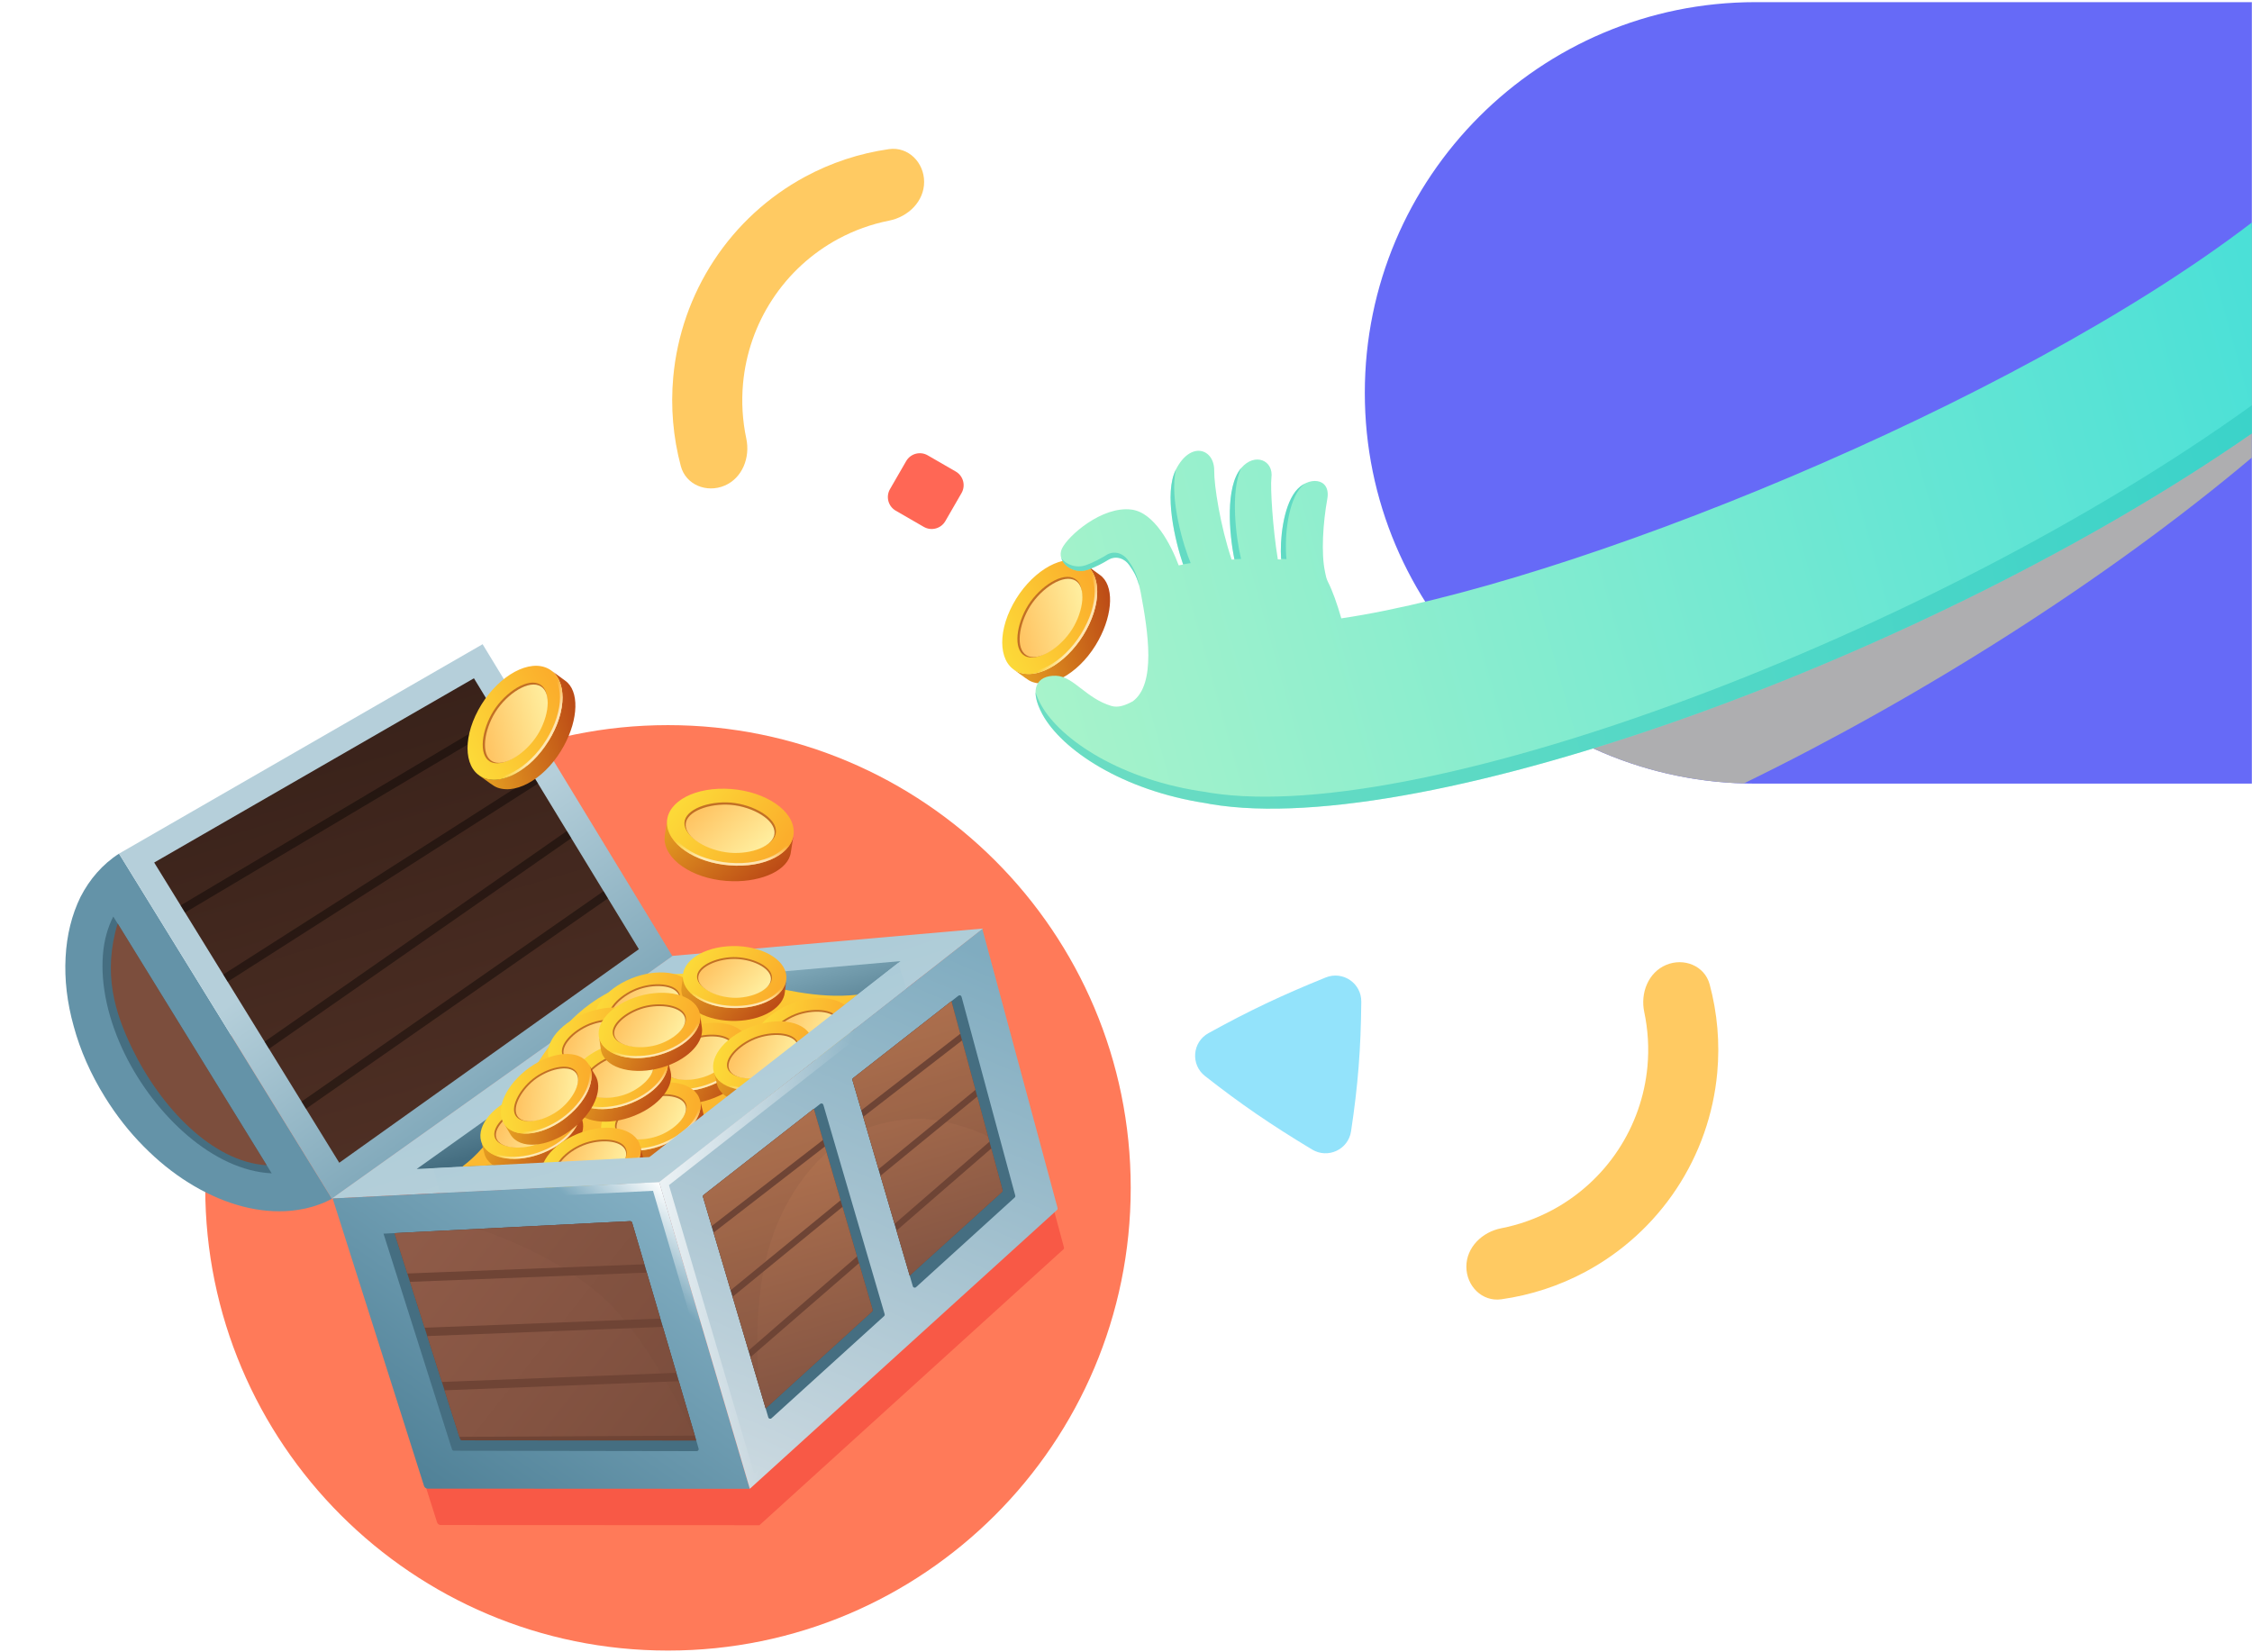<svg width="657" height="482" viewBox="0 0 657 482" fill="none" xmlns="http://www.w3.org/2000/svg">
<path d="M427.797 369.556C427.797 375.202 432.396 379.852 437.988 379.07C446.574 377.867 454.907 375.152 462.591 371.022C473.288 365.274 482.393 356.964 489.094 346.837C495.795 336.71 499.882 325.08 500.99 312.988C501.786 304.301 501.028 295.569 498.777 287.197C497.311 281.744 491.232 279.329 486.035 281.537C480.838 283.745 478.523 289.747 479.695 295.271C480.795 300.459 481.115 305.802 480.628 311.121C479.828 319.85 476.878 328.244 472.041 335.554C467.205 342.864 460.632 348.861 452.911 353.011C448.206 355.54 443.163 357.334 437.958 358.35C432.416 359.431 427.797 363.909 427.797 369.556Z" fill="#FFCA62"/>
<path d="M269.604 53.078C269.604 47.393 264.973 42.71 259.345 43.509C250.783 44.724 242.474 47.455 234.81 51.601C224.114 57.389 215.008 65.755 208.307 75.951C201.607 86.147 197.519 97.856 196.411 110.031C195.615 118.777 196.374 127.569 198.625 135.999C200.088 141.478 206.197 143.906 211.412 141.675C216.591 139.46 218.9 133.478 217.728 127.968C216.61 122.714 216.283 117.3 216.773 111.91C217.573 103.122 220.523 94.67 225.36 87.311C230.197 79.951 236.769 73.913 244.49 69.735C249.175 67.2 254.195 65.398 259.376 64.373C264.953 63.27 269.604 58.763 269.604 53.078Z" fill="#FFCA62"/>
<path d="M656.957 0.624L512.172 0.624C449.211 0.624 398.172 51.663 398.171 114.624C398.171 177.584 449.211 228.624 512.172 228.624L656.957 228.624L656.957 0.624Z" fill="#666AF7"/>
<path d="M194.878 481.557C269.436 481.557 329.877 421.115 329.877 346.557V346.557C329.877 271.998 269.436 211.557 194.877 211.557V211.557C120.319 211.557 59.877 271.998 59.877 346.557V346.557C59.877 421.115 120.319 481.557 194.878 481.557V481.557Z" fill="#FF7A59"/>
<path d="M382.795 335.376C387.409 338.156 393.351 335.386 394.156 330.061C396.181 316.671 397.015 306.062 397.143 292.246C397.193 286.848 391.751 283.16 386.747 285.187C373.964 290.364 364.355 294.905 352.56 301.424C347.83 304.038 347.298 310.599 351.549 313.935C361.941 322.088 370.719 328.1 382.795 335.376Z" fill="#93E3FB"/>
<path d="M280.516 143.856C281.787 141.654 281.032 138.839 278.831 137.568L270.652 132.846C268.451 131.575 265.636 132.33 264.365 134.531L259.643 142.71C258.372 144.911 259.126 147.726 261.327 148.997L269.506 153.719C271.708 154.99 274.523 154.236 275.794 152.035L280.516 143.856Z" fill="#FF6755"/>
<g filter="url(#filter0_f)">
<path d="M100.913 361.193L199.272 291.138L288.918 283.244L288.696 283.418L310.401 363.934C310.456 364.139 310.392 364.358 310.235 364.501L221.561 444.985L128.592 444.942C128.099 444.942 127.663 444.623 127.513 444.153L101.142 361.181L100.913 361.193Z" fill="#F85946"/>
</g>
<path d="M34.722 249.054L96.841 349.746C95.774 350.289 94.707 350.831 93.599 351.232C92.49 351.633 91.382 352.035 90.232 352.295C89.103 352.625 87.933 352.815 86.762 353.004C85.592 353.193 84.401 353.312 83.189 353.36C78.575 353.562 73.874 352.945 69.087 351.511C64.3 350.076 59.609 347.924 55.014 345.054C50.42 342.183 46.013 338.645 41.864 334.418C37.735 330.261 33.956 325.466 30.618 320.081C26.422 313.339 23.375 306.336 21.512 299.447C19.557 292.508 18.784 285.682 19.136 279.294C19.466 272.836 20.942 266.885 23.483 261.696C26.116 256.556 29.884 252.157 34.722 249.054Z" fill="#6493A8"/>
<path d="M34.722 249.054L140.796 187.952L196.174 278.967L96.841 349.746L34.722 249.054Z" fill="url(#paint0_linear)"/>
<path d="M44.981 251.646L138.266 197.89L186.383 276.929L98.973 339.235L44.981 251.646Z" fill="url(#paint1_linear)"/>
<path d="M53.983 266.251L52.69 264.153L145.128 209.163L146.409 211.267L53.983 266.251Z" fill="black" fill-opacity="0.39"/>
<path d="M66.418 286.422L65.125 284.324L155.679 226.495L156.961 228.6L66.418 286.422Z" fill="black" fill-opacity="0.39"/>
<path d="M78.486 306L77.191 303.9L165.384 242.436L166.668 244.545L78.486 306Z" fill="black" fill-opacity="0.39"/>
<path d="M89.269 323.492L87.974 321.392L176.073 259.994L177.357 262.102L89.269 323.492Z" fill="black" fill-opacity="0.39"/>
<path d="M96.82 349.676L196.224 278.876L286.823 270.899L192.329 344.86L96.82 349.676Z" fill="url(#paint2_linear)"/>
<path d="M121.57 341.05L198.847 286.003L262.716 280.41L189.594 337.613L121.57 341.05Z" fill="url(#paint3_linear)"/>
<path d="M189.604 337.688L250.246 290.194C225.992 292.926 206.706 277.035 180.871 287.971C155.509 298.693 152.436 327.186 134.848 340.383L189.604 337.688Z" fill="url(#paint4_linear)"/>
<path d="M202.369 288.96L203.292 292.667C204.329 296.678 200.706 301.837 194.229 304.923C186.772 308.501 178.352 308.034 175.426 303.82C175.05 303.281 174.77 302.654 174.616 302.014L173.693 298.307C173.848 298.947 174.15 299.519 174.503 300.113C177.43 304.327 185.85 304.793 193.306 301.215C199.783 298.129 203.384 293.025 202.369 288.96Z" fill="url(#paint5_linear)"/>
<path d="M182.733 286.106C190.189 282.528 198.609 282.994 201.536 287.209C204.463 291.423 200.791 297.714 193.284 301.27C185.827 304.848 177.407 304.381 174.48 300.167C171.553 295.953 175.276 289.683 182.733 286.106Z" fill="url(#paint6_linear)"/>
<path fill-rule="evenodd" clip-rule="evenodd" d="M193.017 300.715L193.02 300.713C196.691 298.974 199.378 296.587 200.791 294.175C202.202 291.767 202.316 289.411 201.03 287.56C199.72 285.673 197.107 284.541 193.798 284.35C190.508 284.161 186.642 284.913 182.999 286.661C179.352 288.411 176.664 290.799 175.243 293.21C173.826 295.617 173.702 297.967 174.986 299.816C176.297 301.703 178.909 302.835 182.219 303.026C185.508 303.215 189.374 302.463 193.017 300.715ZM201.536 287.209C198.609 282.994 190.189 282.528 182.733 286.106C175.276 289.683 171.553 295.953 174.48 300.167C177.407 304.381 185.827 304.848 193.284 301.27C200.791 297.714 204.463 291.423 201.536 287.209Z" fill="url(#paint7_linear)"/>
<path d="M184.612 288.8C189.445 286.507 196.055 286.579 197.911 289.328C199.79 292.022 196.289 296.304 191.456 298.596C186.623 300.889 179.948 300.824 178.069 298.13C176.139 295.414 179.779 291.092 184.612 288.8Z" fill="#C27025"/>
<path d="M184.858 289.273C189.549 287.048 195.965 287.117 197.767 289.785C199.591 292.401 196.193 296.557 191.501 298.782C186.81 301.008 180.331 300.944 178.507 298.329C176.634 295.693 180.166 291.498 184.858 289.273Z" fill="url(#paint8_linear)"/>
<path d="M218.105 303.649L219.027 307.356C220.064 311.367 216.441 316.526 209.965 319.612C202.508 323.19 194.088 322.723 191.161 318.509C190.785 317.97 190.506 317.343 190.351 316.703L189.428 312.996C189.583 313.636 189.885 314.208 190.238 314.802C193.165 319.016 201.585 319.482 209.042 315.904C215.518 312.818 219.119 307.714 218.105 303.649Z" fill="url(#paint9_linear)"/>
<path d="M198.468 300.795C205.925 297.217 214.345 297.683 217.272 301.898C220.198 306.112 216.527 312.402 209.019 315.959C201.562 319.537 193.142 319.07 190.216 314.856C187.289 310.642 191.011 304.372 198.468 300.795Z" fill="url(#paint10_linear)"/>
<path fill-rule="evenodd" clip-rule="evenodd" d="M208.753 315.404L208.755 315.402C212.426 313.663 215.113 311.276 216.527 308.863C217.937 306.456 218.051 304.1 216.766 302.249C215.455 300.362 212.843 299.23 209.533 299.039C206.243 298.849 202.378 299.602 198.735 301.35C195.088 303.1 192.399 305.488 190.979 307.899C189.561 310.306 189.437 312.656 190.722 314.505C192.032 316.392 194.644 317.524 197.954 317.715C201.244 317.904 205.11 317.152 208.753 315.404ZM217.272 301.898C214.345 297.683 205.925 297.217 198.468 300.795C191.011 304.372 187.289 310.642 190.216 314.856C193.142 319.07 201.562 319.537 209.019 315.959C216.527 312.402 220.198 306.112 217.272 301.898Z" fill="url(#paint11_linear)"/>
<path d="M200.347 303.489C205.181 301.196 211.79 301.268 213.646 304.017C215.525 306.711 212.025 310.993 207.191 313.285C202.358 315.578 195.684 315.513 193.805 312.818C191.875 310.103 195.514 305.781 200.347 303.489Z" fill="#C27025"/>
<path d="M200.593 303.961C205.285 301.736 211.7 301.805 213.502 304.474C215.326 307.089 211.928 311.245 207.236 313.471C202.545 315.696 196.066 315.633 194.242 313.017C192.369 310.382 195.902 306.187 200.593 303.961Z" fill="url(#paint12_linear)"/>
<path d="M248.728 296.441L249.651 300.148C250.688 304.159 247.065 309.318 240.588 312.404C233.132 315.982 224.712 315.516 221.785 311.301C221.409 310.762 221.13 310.135 220.975 309.496L220.052 305.788C220.207 306.428 220.509 307 220.862 307.594C223.789 311.808 232.209 312.274 239.666 308.697C246.142 305.61 249.743 300.506 248.728 296.441Z" fill="url(#paint13_linear)"/>
<path d="M229.092 293.588C236.549 290.01 244.969 290.476 247.895 294.69C250.822 298.905 247.151 305.195 239.643 308.752C232.186 312.33 223.766 311.863 220.839 307.649C217.913 303.435 221.635 297.165 229.092 293.588Z" fill="url(#paint14_linear)"/>
<path fill-rule="evenodd" clip-rule="evenodd" d="M239.376 308.197L239.379 308.195C243.05 306.456 245.737 304.069 247.151 301.656C248.561 299.249 248.675 296.893 247.389 295.042C246.079 293.155 243.467 292.023 240.157 291.832C236.867 291.642 233.001 292.395 229.358 294.143C225.711 295.893 223.023 298.281 221.603 300.692C220.185 303.099 220.061 305.449 221.345 307.298C222.656 309.185 225.268 310.317 228.578 310.508C231.868 310.697 235.733 309.944 239.376 308.197ZM247.895 294.69C244.969 290.476 236.549 290.01 229.092 293.588C221.635 297.165 217.913 303.435 220.839 307.649C223.766 311.863 232.186 312.33 239.643 308.752C247.151 305.195 250.822 298.905 247.895 294.69Z" fill="url(#paint15_linear)"/>
<path d="M230.971 296.281C235.804 293.989 242.414 294.06 244.27 296.809C246.149 299.504 242.648 303.785 237.815 306.078C232.982 308.371 226.308 308.305 224.429 305.611C222.498 302.896 226.138 298.574 230.971 296.281Z" fill="#C27025"/>
<path d="M231.217 296.755C235.908 294.529 242.324 294.599 244.126 297.267C245.95 299.882 242.552 304.038 237.86 306.264C233.169 308.489 226.69 308.426 224.866 305.811C222.993 303.175 226.525 298.98 231.217 296.755Z" fill="url(#paint16_linear)"/>
<path d="M204.25 321.016L205.173 324.724C206.21 328.734 202.587 333.893 196.11 336.98C188.653 340.557 180.233 340.091 177.307 335.877C176.931 335.338 176.651 334.711 176.497 334.071L175.574 330.364C175.729 331.003 176.031 331.576 176.384 332.169C179.311 336.383 187.731 336.85 195.187 333.272C201.664 330.186 205.265 325.081 204.25 321.016Z" fill="url(#paint17_linear)"/>
<path d="M184.614 318.163C192.07 314.585 200.491 315.052 203.417 319.266C206.344 323.48 202.672 329.771 195.165 333.327C187.708 336.905 179.288 336.439 176.361 332.224C173.435 328.01 177.157 321.741 184.614 318.163Z" fill="url(#paint18_linear)"/>
<path fill-rule="evenodd" clip-rule="evenodd" d="M194.898 332.772L194.901 332.771C198.572 331.032 201.259 328.644 202.672 326.232C204.083 323.824 204.197 321.468 202.911 319.617C201.601 317.73 198.988 316.598 195.679 316.407C192.389 316.218 188.523 316.97 184.88 318.718C181.233 320.468 178.545 322.856 177.124 325.268C175.707 327.674 175.583 330.024 176.867 331.873C178.178 333.76 180.79 334.892 184.1 335.083C187.389 335.272 191.255 334.52 194.898 332.772ZM203.417 319.266C200.491 315.052 192.07 314.585 184.614 318.163C177.157 321.741 173.435 328.01 176.361 332.224C179.288 336.439 187.708 336.905 195.165 333.327C202.672 329.771 206.344 323.48 203.417 319.266Z" fill="url(#paint19_linear)"/>
<path d="M186.493 320.857C191.326 318.564 197.936 318.636 199.792 321.385C201.671 324.079 198.17 328.361 193.337 330.653C188.504 332.946 181.829 332.881 179.95 330.186C178.02 327.471 181.66 323.149 186.493 320.857Z" fill="#C27025"/>
<path d="M186.739 321.33C191.43 319.104 197.846 319.174 199.648 321.842C201.472 324.457 198.074 328.613 193.382 330.839C188.69 333.064 182.212 333.001 180.388 330.386C178.515 327.75 182.047 323.555 186.739 321.33Z" fill="url(#paint20_linear)"/>
<path d="M188.751 299.201L189.674 302.908C190.711 306.919 187.088 312.077 180.611 315.164C173.155 318.742 164.735 318.275 161.808 314.061C161.432 313.522 161.153 312.895 160.998 312.255L160.075 308.548C160.23 309.187 160.532 309.76 160.885 310.353C163.812 314.568 172.232 315.034 179.689 311.456C186.165 308.37 189.766 303.266 188.751 299.201Z" fill="url(#paint21_linear)"/>
<path d="M169.115 296.347C176.572 292.769 184.992 293.236 187.918 297.45C190.845 301.664 187.174 307.955 179.666 311.512C172.209 315.089 163.789 314.623 160.862 310.409C157.936 306.194 161.658 299.925 169.115 296.347Z" fill="url(#paint22_linear)"/>
<path fill-rule="evenodd" clip-rule="evenodd" d="M179.399 310.956L179.402 310.955C183.073 309.216 185.76 306.829 187.174 304.416C188.584 302.009 188.698 299.652 187.412 297.801C186.102 295.914 183.49 294.782 180.18 294.592C176.89 294.402 173.024 295.155 169.381 296.903C165.735 298.652 163.046 301.04 161.626 303.452C160.208 305.858 160.084 308.208 161.368 310.057C162.679 311.944 165.291 313.076 168.601 313.267C171.891 313.457 175.756 312.704 179.399 310.956ZM187.918 297.45C184.992 293.236 176.572 292.769 169.115 296.347C161.658 299.925 157.936 306.194 160.862 310.409C163.789 314.623 172.209 315.089 179.666 311.512C187.174 307.955 190.845 301.664 187.918 297.45Z" fill="url(#paint23_linear)"/>
<path d="M170.994 299.041C175.827 296.748 182.437 296.82 184.293 299.569C186.172 302.264 182.672 306.545 177.838 308.838C173.005 311.131 166.331 311.065 164.452 308.371C162.522 305.655 166.161 301.334 170.994 299.041Z" fill="#C27025"/>
<path d="M171.24 299.514C175.932 297.289 182.347 297.358 184.149 300.027C185.973 302.642 182.575 306.798 177.883 309.023C173.192 311.249 166.713 311.186 164.889 308.57C163.016 305.934 166.548 301.74 171.24 299.514Z" fill="url(#paint24_linear)"/>
<path d="M194.714 308.889L195.636 312.596C196.674 316.606 193.05 321.765 186.574 324.852C179.117 328.429 170.697 327.963 167.77 323.749C167.394 323.21 167.115 322.583 166.96 321.943L166.037 318.236C166.192 318.875 166.494 319.448 166.847 320.041C169.774 324.256 178.194 324.722 185.651 321.144C192.127 318.058 195.728 312.954 194.714 308.889Z" fill="url(#paint25_linear)"/>
<path d="M175.077 306.035C182.534 302.457 190.954 302.924 193.881 307.138C196.807 311.352 193.136 317.643 185.628 321.199C178.172 324.777 169.751 324.311 166.825 320.096C163.898 315.882 167.621 309.613 175.077 306.035Z" fill="url(#paint26_linear)"/>
<path fill-rule="evenodd" clip-rule="evenodd" d="M185.362 320.644L185.364 320.643C189.035 318.904 191.722 316.516 193.136 314.104C194.546 311.696 194.66 309.34 193.375 307.489C192.064 305.602 189.452 304.47 186.142 304.279C182.853 304.09 178.987 304.842 175.344 306.59C171.697 308.34 169.008 310.728 167.588 313.14C166.171 315.546 166.047 317.896 167.331 319.745C168.641 321.632 171.254 322.764 174.563 322.955C177.853 323.144 181.719 322.392 185.362 320.644ZM193.881 307.138C190.954 302.924 182.534 302.457 175.077 306.035C167.621 309.613 163.898 315.882 166.825 320.096C169.751 324.311 178.172 324.777 185.628 321.199C193.136 317.643 196.807 311.352 193.881 307.138Z" fill="url(#paint27_linear)"/>
<path d="M176.956 308.729C181.79 306.436 188.399 306.508 190.256 309.257C192.135 311.951 188.634 316.233 183.801 318.526C178.967 320.818 172.293 320.753 170.414 318.059C168.484 315.343 172.123 311.022 176.956 308.729Z" fill="#C27025"/>
<path d="M177.202 309.202C181.894 306.976 188.309 307.046 190.111 309.714C191.935 312.33 188.537 316.486 183.846 318.711C179.154 320.937 172.675 320.873 170.852 318.258C168.978 315.622 172.511 311.427 177.202 309.202Z" fill="url(#paint28_linear)"/>
<path d="M236.921 303.232L237.844 306.939C238.881 310.95 235.258 316.109 228.781 319.195C221.324 322.773 212.904 322.307 209.978 318.092C209.602 317.553 209.322 316.926 209.167 316.287L208.245 312.579C208.399 313.219 208.702 313.791 209.055 314.385C211.982 318.599 220.402 319.065 227.858 315.488C234.335 312.401 237.936 307.297 236.921 303.232Z" fill="url(#paint29_linear)"/>
<path d="M217.285 300.378C224.741 296.8 233.161 297.267 236.088 301.481C239.015 305.695 235.343 311.986 227.835 315.542C220.379 319.12 211.959 318.654 209.032 314.44C206.105 310.225 209.828 303.956 217.285 300.378Z" fill="url(#paint30_linear)"/>
<path fill-rule="evenodd" clip-rule="evenodd" d="M227.569 314.987L227.572 314.986C231.243 313.247 233.93 310.86 235.343 308.447C236.754 306.04 236.868 303.683 235.582 301.832C234.272 299.945 231.659 298.813 228.35 298.622C225.06 298.433 221.194 299.186 217.551 300.933C213.904 302.683 211.216 305.071 209.795 307.483C208.378 309.889 208.254 312.239 209.538 314.088C210.848 315.975 213.461 317.107 216.77 317.298C220.06 317.488 223.926 316.735 227.569 314.987ZM236.088 301.481C233.161 297.267 224.741 296.8 217.285 300.378C209.828 303.956 206.105 310.225 209.032 314.44C211.959 318.654 220.379 319.12 227.835 315.542C235.343 311.986 239.015 305.695 236.088 301.481Z" fill="url(#paint31_linear)"/>
<path d="M219.164 303.072C223.997 300.779 230.606 300.851 232.463 303.6C234.342 306.294 230.841 310.576 226.008 312.869C221.175 315.161 214.5 315.096 212.621 312.402C210.691 309.686 214.33 305.365 219.164 303.072Z" fill="#C27025"/>
<path d="M219.41 303.545C224.101 301.32 230.517 301.389 232.319 304.057C234.143 306.673 230.744 310.829 226.053 313.054C221.361 315.28 214.883 315.216 213.059 312.601C211.185 309.965 214.718 305.77 219.41 303.545Z" fill="url(#paint32_linear)"/>
<path d="M169.034 323.395L169.957 327.102C170.994 331.113 167.371 336.272 160.894 339.358C153.438 342.936 145.017 342.469 142.091 338.255C141.715 337.716 141.435 337.089 141.281 336.45L140.358 332.742C140.513 333.382 140.815 333.954 141.168 334.548C144.095 338.762 152.515 339.228 159.971 335.651C166.448 332.564 170.049 327.46 169.034 323.395Z" fill="url(#paint33_linear)"/>
<path d="M149.398 320.541C156.854 316.963 165.274 317.43 168.201 321.644C171.128 325.858 167.456 332.149 159.949 335.705C152.492 339.283 144.072 338.817 141.145 334.602C138.218 330.388 141.941 324.119 149.398 320.541Z" fill="url(#paint34_linear)"/>
<path fill-rule="evenodd" clip-rule="evenodd" d="M159.682 335.15L159.685 335.149C163.356 333.41 166.043 331.022 167.456 328.61C168.867 326.202 168.981 323.846 167.695 321.995C166.385 320.108 163.772 318.976 160.463 318.785C157.173 318.596 153.307 319.348 149.664 321.096C146.017 322.846 143.329 325.234 141.908 327.646C140.491 330.052 140.367 332.402 141.651 334.251C142.962 336.138 145.574 337.27 148.884 337.461C152.173 337.65 156.039 336.898 159.682 335.15ZM168.201 321.644C165.274 317.43 156.854 316.963 149.398 320.541C141.941 324.119 138.218 330.388 141.145 334.602C144.072 338.817 152.492 339.283 159.949 335.705C167.456 332.149 171.128 325.858 168.201 321.644Z" fill="url(#paint35_linear)"/>
<path d="M151.277 323.235C156.11 320.942 162.72 321.014 164.576 323.763C166.455 326.457 162.954 330.739 158.121 333.032C153.288 335.324 146.613 335.259 144.734 332.565C142.804 329.849 146.444 325.528 151.277 323.235Z" fill="#C27025"/>
<path d="M151.523 323.708C156.214 321.483 162.63 321.552 164.432 324.221C166.256 326.836 162.858 330.992 158.166 333.217C153.475 335.443 146.996 335.38 145.172 332.764C143.299 330.128 146.831 325.934 151.523 323.708Z" fill="url(#paint36_linear)"/>
<path d="M186.777 334.261L187.7 337.968C188.737 341.979 185.113 347.138 178.637 350.224C171.18 353.802 162.76 353.336 159.834 349.121C159.458 348.582 159.178 347.955 159.023 347.316L158.101 343.608C158.255 344.248 158.557 344.82 158.911 345.414C161.837 349.628 170.257 350.094 177.714 346.517C184.191 343.43 187.791 338.326 186.777 334.261Z" fill="url(#paint37_linear)"/>
<path d="M167.141 331.408C174.597 327.83 183.017 328.296 185.944 332.51C188.871 336.725 185.199 343.015 177.691 346.572C170.235 350.15 161.815 349.683 158.888 345.469C155.961 341.255 159.684 334.985 167.141 331.408Z" fill="url(#paint38_linear)"/>
<path fill-rule="evenodd" clip-rule="evenodd" d="M177.425 346.017L177.428 346.015C181.099 344.276 183.786 341.889 185.199 339.476C186.61 337.069 186.724 334.713 185.438 332.862C184.128 330.975 181.515 329.843 178.206 329.652C174.916 329.462 171.05 330.215 167.407 331.963C163.76 333.713 161.072 336.101 159.651 338.512C158.234 340.919 158.11 343.269 159.394 345.118C160.704 347.005 163.317 348.137 166.626 348.327C169.916 348.517 173.782 347.764 177.425 346.017ZM185.944 332.51C183.017 328.296 174.597 327.83 167.141 331.408C159.684 334.985 155.961 341.255 158.888 345.469C161.815 349.683 170.235 350.15 177.691 346.572C185.199 343.015 188.871 336.725 185.944 332.51Z" fill="url(#paint39_linear)"/>
<path d="M169.02 334.102C173.853 331.809 180.463 331.88 182.319 334.629C184.198 337.324 180.697 341.605 175.864 343.898C171.031 346.191 164.356 346.126 162.477 343.431C160.547 340.716 164.187 336.394 169.02 334.102Z" fill="#C27025"/>
<path d="M169.266 334.575C173.957 332.349 180.373 332.419 182.175 335.087C183.999 337.703 180.601 341.859 175.909 344.084C171.217 346.31 164.739 346.246 162.915 343.631C161.042 340.995 164.574 336.8 169.266 334.575Z" fill="url(#paint40_linear)"/>
<path d="M229.422 285.787L228.958 289.579C228.491 293.695 223.262 297.217 216.11 297.782C207.867 298.456 200.171 295.008 198.946 290.026C198.788 289.388 198.751 288.702 198.835 288.05L199.3 284.257C199.215 284.91 199.293 285.553 199.41 286.233C200.636 291.216 208.332 294.663 216.575 293.99C223.727 293.425 228.915 289.946 229.422 285.787Z" fill="url(#paint41_linear)"/>
<path d="M212.106 276.098C220.349 275.425 228.045 278.872 229.271 283.854C230.496 288.837 224.817 293.398 216.534 294.033C208.291 294.707 200.595 291.259 199.37 286.277C198.144 281.294 203.863 276.771 212.106 276.098Z" fill="url(#paint42_linear)"/>
<path fill-rule="evenodd" clip-rule="evenodd" d="M216.484 293.419L216.487 293.419C220.537 293.108 223.9 291.84 226.083 290.093C228.262 288.35 229.211 286.19 228.673 284.002C228.124 281.771 226.089 279.779 223.067 278.417C220.063 277.063 216.184 276.383 212.156 276.712C208.125 277.041 204.76 278.309 202.571 280.053C200.387 281.793 199.43 283.944 199.968 286.13C200.517 288.36 202.551 290.352 205.573 291.714C208.578 293.068 212.457 293.748 216.484 293.419ZM229.271 283.854C228.045 278.872 220.349 275.425 212.106 276.098C203.863 276.771 198.144 281.294 199.37 286.277C200.595 291.259 208.291 294.707 216.534 294.033C224.817 293.398 230.496 288.837 229.271 283.854Z" fill="url(#paint43_linear)"/>
<path d="M212.898 279.286C218.231 278.874 224.378 281.305 225.128 284.536C225.919 287.725 221.118 290.471 215.784 290.882C210.451 291.294 204.241 288.846 203.45 285.658C202.619 282.431 207.564 279.698 212.898 279.286Z" fill="#C27025"/>
<path d="M212.958 279.815C218.135 279.416 224.101 281.775 224.829 284.912C225.597 288.007 220.937 290.672 215.76 291.072C210.583 291.472 204.556 289.095 203.788 286C202.981 282.869 207.781 280.215 212.958 279.815Z" fill="url(#paint44_linear)"/>
<path d="M204.243 295.987L204.77 299.771C205.379 303.869 201.232 308.617 194.466 311.004C186.674 313.776 178.35 312.425 175.884 307.925C175.567 307.35 175.355 306.697 175.268 306.044L174.741 302.26C174.828 302.913 175.068 303.514 175.357 304.141C177.823 308.641 186.147 309.992 193.939 307.22C200.705 304.833 204.823 300.137 204.243 295.987Z" fill="url(#paint45_linear)"/>
<path d="M185.017 291.08C192.809 288.308 201.133 289.659 203.599 294.158C206.065 298.657 201.751 304.526 193.911 307.272C186.118 310.044 177.794 308.692 175.328 304.193C172.862 299.694 177.224 293.852 185.017 291.08Z" fill="url(#paint46_linear)"/>
<path fill-rule="evenodd" clip-rule="evenodd" d="M193.704 306.691L193.707 306.69C197.541 305.348 200.464 303.257 202.124 301.007C203.78 298.762 204.142 296.43 203.059 294.454C201.955 292.44 199.476 291.039 196.205 290.5C192.954 289.965 189.03 290.306 185.223 291.66C181.412 293.016 178.487 295.107 176.82 297.356C175.157 299.599 174.786 301.923 175.868 303.897C176.972 305.912 179.451 307.313 182.722 307.851C185.974 308.387 189.897 308.045 193.704 306.691ZM203.599 294.158C201.133 289.659 192.809 288.308 185.017 291.08C177.224 293.852 172.862 299.694 175.328 304.193C177.794 308.692 186.118 310.044 193.911 307.272C201.751 304.526 206.065 298.657 203.599 294.158Z" fill="url(#paint47_linear)"/>
<path d="M186.602 293.957C191.65 292.187 198.215 292.954 199.771 295.884C201.356 298.761 197.423 302.65 192.375 304.421C187.327 306.191 180.697 305.423 179.112 302.545C177.479 299.642 181.554 295.728 186.602 293.957Z" fill="#C27025"/>
<path d="M186.796 294.453C191.696 292.735 198.069 293.48 199.579 296.324C201.117 299.117 197.3 302.891 192.4 304.61C187.5 306.329 181.065 305.583 179.527 302.79C177.941 299.971 181.896 296.172 186.796 294.453Z" fill="url(#paint48_linear)"/>
<path d="M171.721 310.457L173.673 313.742C175.821 317.284 173.837 323.268 168.524 328.089C162.414 333.663 154.217 335.641 150.2 332.449C149.685 332.041 149.237 331.521 148.904 330.953L146.952 327.669C147.285 328.236 147.739 328.698 148.248 329.164C152.265 332.357 160.462 330.378 166.573 324.804C171.886 319.983 173.863 314.058 171.721 310.457Z" fill="url(#paint49_linear)"/>
<path d="M152.095 313.381C158.205 307.807 166.403 305.828 170.419 309.021C174.436 312.213 172.732 319.295 166.567 324.863C160.457 330.437 152.259 332.416 148.242 329.223C144.226 326.031 145.985 318.955 152.095 313.381Z" fill="url(#paint50_linear)"/>
<path fill-rule="evenodd" clip-rule="evenodd" d="M166.152 324.408L166.154 324.406C169.168 321.684 171.054 318.624 171.712 315.906C172.37 313.195 171.8 310.905 170.036 309.503C168.237 308.074 165.41 307.742 162.185 308.513C158.98 309.278 155.495 311.113 152.51 313.836C149.522 316.562 147.635 319.623 146.97 322.342C146.305 325.054 146.864 327.341 148.626 328.741C150.424 330.171 153.252 330.502 156.476 329.732C159.681 328.966 163.166 327.132 166.152 324.408ZM170.419 309.021C166.403 305.828 158.205 307.807 152.095 313.381C145.985 318.955 144.226 326.031 148.242 329.223C152.259 332.416 160.457 330.437 166.567 324.863C172.732 319.295 174.436 312.213 170.419 309.021Z" fill="url(#paint51_linear)"/>
<path d="M154.671 315.419C158.639 311.831 164.989 309.996 167.559 312.094C170.134 314.133 168.015 319.242 164.047 322.829C160.079 326.417 153.669 328.277 151.093 326.238C148.463 324.194 150.703 319.007 154.671 315.419Z" fill="#C27025"/>
<path d="M155.042 315.801C158.894 312.319 165.057 310.537 167.552 312.574C170.052 314.553 167.995 319.512 164.143 322.994C160.291 326.477 154.069 328.282 151.569 326.303C149.016 324.318 151.19 319.284 155.042 315.801Z" fill="url(#paint52_linear)"/>
<path d="M126.41 340.854L189.465 337.571L262.113 280.883L264.36 288.471L192.378 344.957L128.361 348.103L126.41 340.854Z" fill="url(#paint53_linear)"/>
<path d="M192.323 344.859L218.75 434.359L124.793 434.315C124.295 434.315 123.854 433.992 123.703 433.518L97.046 349.646L192.323 344.859Z" fill="url(#paint54_linear)"/>
<path fill-rule="evenodd" clip-rule="evenodd" d="M190.509 347.418L100.362 351.946L125.759 431.852L215.453 431.893L190.509 347.418ZM192.323 344.859L97.046 349.646L123.703 433.518C123.854 433.992 124.295 434.315 124.793 434.315L218.75 434.359L192.323 344.859Z" fill="url(#paint55_linear)"/>
<path d="M132.411 423.254C132.163 423.254 131.942 423.093 131.867 422.856L111.889 359.925L183.823 356.282C184.087 356.268 184.326 356.438 184.401 356.691L203.818 422.638C203.926 423.005 203.651 423.372 203.269 423.371L132.411 423.254Z" fill="#456E81"/>
<path d="M134.761 420.222C134.512 420.222 134.292 420.061 134.217 419.824L115.082 359.771L183.823 356.282C184.087 356.268 184.326 356.438 184.401 356.691L203.132 420.288L134.761 420.222Z" fill="#6F4435"/>
<path fill-rule="evenodd" clip-rule="evenodd" d="M202.706 418.842L198.03 402.967L129.694 405.629L134.019 419.202L202.706 418.842ZM197.312 400.529L128.918 403.193L124.652 389.805L193.366 387.128L197.312 400.529ZM192.648 384.691L188.701 371.29L119.61 373.981L123.876 387.37L192.648 384.691ZM187.983 368.852L118.834 371.546L115.082 359.771L183.823 356.282C184.087 356.268 184.326 356.438 184.401 356.691L187.983 368.852Z" fill="url(#paint56_linear)"/>
<g style="mix-blend-mode:multiply" opacity="0.12">
<path d="M175.72 378.351C160.787 365.001 139.473 358.532 139.473 358.532L183.823 356.282C184.087 356.268 184.326 356.438 184.401 356.691L203.132 420.288C203.132 420.288 190.653 391.702 175.72 378.351Z" fill="#6C4334"/>
</g>
<path d="M79.267 342.322C62.101 341.522 45.156 325.252 36.474 307.636C31.56 297.655 29.31 287.353 30.029 278.558C30.345 274.403 31.391 270.648 33.046 267.404L79.267 342.322Z" fill="#456E81"/>
<path d="M77.818 339.968C61.863 338.995 46.793 322.935 38.522 305.826C33.522 295.473 29.91 284.004 34.33 269.416L77.818 339.968Z" fill="#7C4E3D"/>
<path d="M192.323 344.859L218.75 434.358L308.366 353.019C308.525 352.875 308.59 352.654 308.534 352.446L286.59 271.041L192.323 344.859Z" fill="url(#paint57_linear)"/>
<path fill-rule="evenodd" clip-rule="evenodd" d="M218.75 434.358L308.366 353.019C308.525 352.875 308.59 352.654 308.534 352.446L286.59 271.041L192.323 344.859L218.75 434.358ZM285.18 275.275L195.16 345.767L220.001 429.895L305.854 351.971L285.18 275.275Z" fill="url(#paint58_linear)"/>
<path d="M205.298 348.614C205.113 348.759 205.035 349.002 205.102 349.227L224.145 413.522C224.265 413.926 224.766 414.066 225.078 413.783L257.92 383.98C258.083 383.833 258.146 383.606 258.085 383.396L240.209 322.34C240.095 321.952 239.626 321.801 239.308 322.05L205.298 348.614Z" fill="#456E81"/>
<path d="M205.298 348.614C205.113 348.758 205.035 349.002 205.102 349.227L223.38 410.899L254.41 382.664C254.572 382.517 254.635 382.29 254.574 382.08L237.424 323.505L205.298 348.614Z" fill="#6E4435"/>
<path d="M266.312 375.272C266.43 375.677 266.933 375.819 267.245 375.535L296.024 349.376C296.183 349.232 296.248 349.011 296.192 348.804L280.522 290.798C280.415 290.402 279.94 290.244 279.617 290.496L248.902 314.525C248.717 314.669 248.639 314.911 248.705 315.136L266.312 375.272Z" fill="#456E81"/>
<path d="M265.395 372.14L292.319 347.782C292.478 347.638 292.543 347.416 292.487 347.208L277.574 292.102L248.902 314.525C248.717 314.669 248.639 314.912 248.705 315.136L265.395 372.14Z" fill="#6E4435"/>
<path fill-rule="evenodd" clip-rule="evenodd" d="M292.319 347.782L265.395 372.14L261.557 359.031L289.201 335.066L292.487 347.208C292.543 347.416 292.478 347.638 292.319 347.782ZM288.665 333.085L260.986 357.081L256.873 343.035L285.104 319.928L288.665 333.085ZM251.84 325.843L256.309 341.109L284.575 317.973L280.669 303.54L251.84 325.843ZM251.282 323.938L248.705 315.136C248.639 314.912 248.717 314.669 248.902 314.525L277.574 292.102L280.146 301.608L251.282 323.938Z" fill="url(#paint59_linear)"/>
<path fill-rule="evenodd" clip-rule="evenodd" d="M240.087 332.599L237.424 323.505L205.298 348.614C205.113 348.758 205.035 349.002 205.102 349.227L207.618 357.718L240.087 332.599ZM208.182 359.619L213.163 376.425L245.233 350.175L240.644 334.504L208.182 359.619ZM213.732 378.347L245.797 352.102L250.034 366.574L218.377 394.018L213.732 378.347ZM218.953 395.964L223.38 410.899L254.41 382.664C254.572 382.517 254.635 382.29 254.574 382.08L250.605 368.525L218.953 395.964Z" fill="url(#paint60_linear)"/>
<g style="mix-blend-mode:multiply" opacity="0.12">
<path d="M204.991 348.853L221.651 405.068C221.651 405.068 218.904 384.482 223.991 365.275C229.079 346.069 241.176 336.313 241.176 336.313L237.424 323.505L204.991 348.853Z" fill="#6C4334"/>
</g>
<g style="mix-blend-mode:multiply" opacity="0.12">
<path d="M252.818 329.195C252.818 329.195 262.378 325.374 272.023 326.682C281.668 327.989 288.254 331.592 288.254 331.592L277.574 292.102L248.902 314.525C248.717 314.669 248.64 314.912 248.705 315.136L252.818 329.195Z" fill="#6C4334"/>
</g>
<path d="M161.101 195.813L164.87 198.579C169.083 201.524 168.747 209.807 164.541 217.55C159.716 226.489 151.16 231.896 145.209 229.822C144.447 229.558 143.819 229.116 143.101 228.614L139.641 226.106C140.289 226.56 140.638 226.719 141.463 227.051C147.414 229.124 156.122 223.472 160.947 214.533C165.153 206.79 165.044 199.119 161.101 195.813Z" fill="url(#paint61_linear)"/>
<path d="M139.531 207.157C144.356 198.218 153.058 192.601 159.009 194.675C164.959 196.748 165.854 205.649 160.963 214.604C156.138 223.543 147.436 229.159 141.485 227.086C135.535 225.012 134.706 216.095 139.531 207.157Z" fill="url(#paint62_linear)"/>
<path fill-rule="evenodd" clip-rule="evenodd" d="M160.298 214.245L160.299 214.241C162.691 209.863 163.637 205.551 163.299 202.133C162.962 198.723 161.373 196.3 158.76 195.389C156.095 194.46 152.682 195.222 149.256 197.422C145.851 199.609 142.554 203.149 140.196 207.516C137.837 211.888 136.89 216.202 137.22 219.623C137.55 223.037 139.123 225.462 141.734 226.372C144.399 227.3 147.812 226.538 151.238 224.338C154.643 222.151 157.94 218.612 160.298 214.245ZM159.009 194.675C153.058 192.601 144.356 198.218 139.531 207.157C134.706 216.095 135.535 225.012 141.485 227.086C147.436 229.159 156.138 223.543 160.963 214.604C165.854 205.649 164.959 196.748 159.009 194.675Z" fill="url(#paint63_linear)"/>
<path d="M143.343 208.476C146.49 202.708 153.108 198.007 156.937 199.397C160.75 200.718 160.363 207.499 157.217 213.267C154.071 219.035 147.392 223.79 143.58 222.47C139.702 221.165 140.197 214.244 143.343 208.476Z" fill="#C27025"/>
<path d="M143.929 208.769C146.983 203.17 153.407 198.607 157.124 199.957C160.825 201.238 160.45 207.821 157.396 213.419C154.341 219.018 147.859 223.633 144.159 222.352C140.394 221.086 140.875 214.368 143.929 208.769Z" fill="url(#paint64_linear)"/>
<path d="M231.441 244.048L230.717 248.667C230.039 253.762 222.528 257.271 213.718 257.096C203.561 256.92 194.826 251.808 193.932 245.57C193.816 244.772 193.921 244.011 194.036 243.142L194.672 238.916C194.568 239.701 194.587 240.083 194.671 240.969C195.566 247.207 204.588 252.342 214.745 252.517C223.555 252.692 230.317 249.07 231.441 244.048Z" fill="url(#paint65_linear)"/>
<path d="M211.45 230.107C221.607 230.282 230.595 235.428 231.49 241.666C232.384 247.904 224.891 252.791 214.69 252.564C204.533 252.389 195.545 247.243 194.65 241.005C193.756 234.767 201.294 229.932 211.45 230.107Z" fill="url(#paint66_linear)"/>
<path fill-rule="evenodd" clip-rule="evenodd" d="M214.703 251.808L214.706 251.808C219.694 251.919 223.958 250.776 226.838 248.905C229.712 247.038 231.133 244.513 230.741 241.774C230.34 238.981 228.095 236.3 224.566 234.269C221.058 232.25 216.399 230.949 211.437 230.864C206.47 230.778 202.204 231.92 199.317 233.786C196.436 235.649 195.007 238.161 195.399 240.898C195.8 243.691 198.045 246.371 201.574 248.402C205.082 250.421 209.741 251.722 214.703 251.808ZM231.49 241.666C230.595 235.428 221.607 230.282 211.45 230.107C201.294 229.932 193.756 234.767 194.65 241.005C195.545 247.243 204.533 252.389 214.69 252.564C224.891 252.791 232.384 247.904 231.49 241.666Z" fill="url(#paint67_linear)"/>
<path d="M212.031 234.099C218.6 234.242 225.818 237.958 226.343 241.998C226.923 245.991 220.723 248.765 214.154 248.623C207.586 248.48 200.293 244.736 199.713 240.743C199.088 236.699 205.462 233.957 212.031 234.099Z" fill="#C27025"/>
<path d="M212.04 234.754C218.416 234.892 225.422 238.499 225.932 242.421C226.496 246.296 220.477 248.99 214.101 248.851C207.725 248.713 200.647 245.078 200.083 241.203C199.477 237.277 205.664 234.616 212.04 234.754Z" fill="url(#paint68_linear)"/>
<g style="mix-blend-mode:multiply" filter="url(#filter1_f)">
<path d="M656.956 66.454C602.192 118.692 503.869 175.037 437.182 200.489C456.425 217.309 481.373 227.765 508.742 228.573C560.067 203.58 614.334 169.398 656.956 133.503L656.956 66.454Z" fill="#AEAEB0"/>
</g>
<path d="M317.091 164.958L320.86 167.724C325.073 170.668 324.736 178.952 320.53 186.695C315.705 195.634 307.15 201.041 301.199 198.967C300.437 198.703 299.809 198.261 299.09 197.758L295.63 195.251C296.279 195.704 296.627 195.864 297.452 196.195C303.403 198.269 312.111 192.617 316.936 183.678C321.142 175.935 321.034 168.264 317.091 164.958Z" fill="url(#paint69_linear)"/>
<path d="M295.52 176.301C300.345 167.363 309.048 161.746 314.998 163.819C320.949 165.893 321.844 174.794 316.953 183.749C312.128 192.688 303.426 198.304 297.475 196.231C291.524 194.157 290.695 185.24 295.52 176.301Z" fill="url(#paint70_linear)"/>
<path fill-rule="evenodd" clip-rule="evenodd" d="M316.287 183.389L316.289 183.386C318.68 179.008 319.626 174.696 319.288 171.278C318.951 167.868 317.363 165.444 314.749 164.534C312.085 163.605 308.672 164.367 305.246 166.567C301.841 168.754 298.543 172.294 296.186 176.661C293.826 181.033 292.88 185.346 293.21 188.768C293.539 192.182 295.113 194.607 297.724 195.516C300.388 196.445 303.801 195.683 307.227 193.483C310.633 191.296 313.93 187.757 316.287 183.389ZM314.998 163.819C309.048 161.746 300.345 167.363 295.52 176.301C290.695 185.24 291.524 194.157 297.475 196.231C303.426 198.304 312.128 192.688 316.953 183.749C321.844 174.794 320.949 165.893 314.998 163.819Z" fill="url(#paint71_linear)"/>
<path d="M299.333 177.621C302.479 171.853 309.098 167.152 312.927 168.542C316.74 169.862 316.353 176.644 313.207 182.412C310.06 188.18 303.382 192.935 299.57 191.614C295.691 190.31 296.187 183.389 299.333 177.621Z" fill="#C27025"/>
<path d="M299.918 177.914C302.973 172.315 309.397 167.751 313.114 169.101C316.814 170.383 316.439 176.966 313.385 182.564C310.331 188.163 303.849 192.778 300.148 191.497C296.384 190.231 296.864 183.512 299.918 177.914Z" fill="url(#paint72_linear)"/>
<path d="M656.956 64.922C587.254 118.293 456.709 170.736 391.312 180.407C390.052 176.032 388.755 172.408 387.445 169.814C386.943 168.831 386.752 167.862 386.591 167.007C386.589 166.964 386.583 166.922 386.575 166.879C385.379 161.498 385.977 152.475 387.227 145.571C388.369 139.157 381.411 138.831 377.878 143.452C374.338 148.107 373.35 157.48 373.758 163.229C373.441 163.218 373.121 163.207 372.797 163.197C371.276 153.95 370.592 142.197 370.921 139.429C371.627 134.266 366.083 131.928 362.115 136.548C357.422 141.992 358.604 155.783 360.134 163.227C359.865 163.237 359.596 163.248 359.327 163.26C355.995 153.434 354.186 141.573 354.233 137.309C354.288 130.895 347.33 128.504 343.036 137.038C339.521 143.984 342.837 157.894 345.167 164.7C344.731 164.781 344.302 164.865 343.88 164.953C341.593 158.833 336.74 149.51 330.1 148.67C321.511 147.583 311.619 156.279 309.825 160.03C308.031 163.78 312.815 167.911 317.544 166.172C319.772 165.357 321.892 164.215 323.305 163.346C325.642 161.932 328.197 163.02 329.447 164.868L329.484 164.92C330.721 166.694 331.902 168.389 332.763 172.695C332.776 172.762 332.789 172.829 332.804 172.895C332.808 172.918 332.813 172.942 332.817 172.967C334.944 184.326 337.318 199.547 330.492 204.599C328.214 205.847 326.158 206.542 324.229 205.96C320.573 204.866 317.847 202.763 315.414 200.886C312.893 198.94 310.686 197.238 308.086 197.155C302.433 196.992 300.15 201.014 304.063 208.297C309.665 218.693 327.382 230.636 351.874 234.343C352.326 234.439 352.786 234.526 353.255 234.606C415.343 245.11 563.264 191.55 656.956 126.448V64.922Z" fill="url(#paint73_linear)"/>
<g opacity="0.46">
<path d="M656.956 118.25C564.198 185.002 415.783 241.08 353.246 231.326C352.776 231.252 352.315 231.171 351.862 231.081C327.325 227.689 309.455 215.975 303.72 205.652C302.972 204.301 302.441 203.061 302.11 201.938C302.095 203.641 302.707 205.773 304.063 208.298C309.665 218.693 327.382 230.636 351.874 234.343C352.326 234.439 352.786 234.526 353.255 234.606C415.343 245.11 563.264 191.55 656.956 126.448V118.25Z" fill="#24C2B9"/>
<path d="M332.241 170.51C332.252 170.488 332.263 170.467 332.274 170.446C332.285 170.426 332.296 170.406 332.307 170.386C331.397 166.756 330.203 164.984 329.022 163.355C327.737 161.528 325.144 160.477 322.802 161.917C321.387 162.803 319.261 163.969 317.022 164.811C314.048 165.935 311.023 164.766 309.608 162.811C310.414 165.476 313.994 167.478 317.543 166.172C319.772 165.357 321.892 164.215 323.305 163.346C325.642 161.932 328.197 163.02 329.447 164.868L329.484 164.92C330.486 166.358 331.452 167.744 332.241 170.51Z" fill="#24C2B9"/>
<path d="M347.373 164.277C346.616 164.39 345.872 164.511 345.147 164.641C342.818 157.813 339.531 143.964 343.036 137.038L343.075 136.962C341.081 145.512 345.35 159.57 347.373 164.277Z" fill="#24C2B9"/>
<path d="M360.117 163.144C360.769 163.117 361.42 163.093 362.067 163.072C360.567 156.859 358.893 143.406 362.104 136.561C357.441 141.993 358.597 155.686 360.117 163.144Z" fill="#24C2B9"/>
<path d="M375.315 163.117C374.806 163.097 374.283 163.079 373.746 163.063C373.369 157.301 374.372 148.063 377.878 143.452C378.7 142.377 379.707 141.569 380.755 141.044C380.104 141.526 379.494 142.133 378.967 142.861C375.492 147.69 374.73 157.517 375.315 163.117Z" fill="#24C2B9"/>
</g>
<defs>
<filter id="filter0_f" x="89.913" y="272.244" width="231.507" height="183.741" filterUnits="userSpaceOnUse" color-interpolation-filters="sRGB">
<feFlood flood-opacity="0" result="BackgroundImageFix"/>
<feBlend mode="normal" in="SourceGraphic" in2="BackgroundImageFix" result="shape"/>
<feGaussianBlur stdDeviation="5.5" result="effect1_foregroundBlur"/>
</filter>
<filter id="filter1_f" x="417.182" y="46.454" width="259.775" height="202.12" filterUnits="userSpaceOnUse" color-interpolation-filters="sRGB">
<feFlood flood-opacity="0" result="BackgroundImageFix"/>
<feBlend mode="normal" in="SourceGraphic" in2="BackgroundImageFix" result="shape"/>
<feGaussianBlur stdDeviation="10" result="effect1_foregroundBlur"/>
</filter>
<linearGradient id="paint0_linear" x1="120.344" y1="254.825" x2="178.653" y2="336.717" gradientUnits="userSpaceOnUse">
<stop stop-color="#B5CFDA"/>
<stop offset="1" stop-color="#6695AA"/>
</linearGradient>
<linearGradient id="paint1_linear" x1="99.56" y1="209.223" x2="134.574" y2="328.811" gradientUnits="userSpaceOnUse">
<stop stop-color="#39221A"/>
<stop offset="1" stop-color="#4E2F24"/>
</linearGradient>
<linearGradient id="paint2_linear" x1="178.993" y1="271.412" x2="201.376" y2="342.207" gradientUnits="userSpaceOnUse">
<stop stop-color="#A9CAD7"/>
<stop offset="1" stop-color="#B7D0DA"/>
</linearGradient>
<linearGradient id="paint3_linear" x1="186.004" y1="289.763" x2="195.053" y2="320.669" gradientUnits="userSpaceOnUse">
<stop stop-color="#8BB4C4"/>
<stop offset="1" stop-color="#456E81"/>
</linearGradient>
<linearGradient id="paint4_linear" x1="184.162" y1="286.651" x2="198.355" y2="335.126" gradientUnits="userSpaceOnUse">
<stop stop-color="#FCD537"/>
<stop offset="1" stop-color="#FBB02F"/>
</linearGradient>
<linearGradient id="paint5_linear" x1="176.374" y1="291.808" x2="200.803" y2="301.885" gradientUnits="userSpaceOnUse">
<stop stop-color="#E7A222"/>
<stop offset="1" stop-color="#BC4B16"/>
</linearGradient>
<linearGradient id="paint6_linear" x1="174.438" y1="295.034" x2="199.629" y2="299.312" gradientUnits="userSpaceOnUse">
<stop stop-color="#FCD938"/>
<stop offset="1" stop-color="#FBAE2C"/>
</linearGradient>
<linearGradient id="paint7_linear" x1="189.989" y1="301.231" x2="188.378" y2="297.698" gradientUnits="userSpaceOnUse">
<stop stop-color="white" stop-opacity="0.63"/>
<stop offset="1" stop-color="white" stop-opacity="0"/>
</linearGradient>
<linearGradient id="paint8_linear" x1="180.809" y1="290.974" x2="195.539" y2="297.05" gradientUnits="userSpaceOnUse">
<stop stop-color="#FFC564"/>
<stop offset="1" stop-color="#FFED9D"/>
</linearGradient>
<linearGradient id="paint9_linear" x1="192.109" y1="306.497" x2="216.539" y2="316.574" gradientUnits="userSpaceOnUse">
<stop stop-color="#E7A222"/>
<stop offset="1" stop-color="#BC4B16"/>
</linearGradient>
<linearGradient id="paint10_linear" x1="190.173" y1="309.723" x2="215.364" y2="314.001" gradientUnits="userSpaceOnUse">
<stop stop-color="#FCD938"/>
<stop offset="1" stop-color="#FBAE2C"/>
</linearGradient>
<linearGradient id="paint11_linear" x1="205.724" y1="315.92" x2="204.113" y2="312.387" gradientUnits="userSpaceOnUse">
<stop stop-color="white" stop-opacity="0.63"/>
<stop offset="1" stop-color="white" stop-opacity="0"/>
</linearGradient>
<linearGradient id="paint12_linear" x1="196.544" y1="305.662" x2="211.274" y2="311.738" gradientUnits="userSpaceOnUse">
<stop stop-color="#FFC564"/>
<stop offset="1" stop-color="#FFED9D"/>
</linearGradient>
<linearGradient id="paint13_linear" x1="222.733" y1="299.289" x2="247.163" y2="309.366" gradientUnits="userSpaceOnUse">
<stop stop-color="#E7A222"/>
<stop offset="1" stop-color="#BC4B16"/>
</linearGradient>
<linearGradient id="paint14_linear" x1="220.797" y1="302.516" x2="245.988" y2="306.794" gradientUnits="userSpaceOnUse">
<stop stop-color="#FCD938"/>
<stop offset="1" stop-color="#FBAE2C"/>
</linearGradient>
<linearGradient id="paint15_linear" x1="236.348" y1="308.713" x2="234.737" y2="305.179" gradientUnits="userSpaceOnUse">
<stop stop-color="white" stop-opacity="0.63"/>
<stop offset="1" stop-color="white" stop-opacity="0"/>
</linearGradient>
<linearGradient id="paint16_linear" x1="227.168" y1="298.455" x2="241.898" y2="304.532" gradientUnits="userSpaceOnUse">
<stop stop-color="#FFC564"/>
<stop offset="1" stop-color="#FFED9D"/>
</linearGradient>
<linearGradient id="paint17_linear" x1="178.255" y1="323.864" x2="202.684" y2="333.942" gradientUnits="userSpaceOnUse">
<stop stop-color="#E7A222"/>
<stop offset="1" stop-color="#BC4B16"/>
</linearGradient>
<linearGradient id="paint18_linear" x1="176.319" y1="327.091" x2="201.51" y2="331.37" gradientUnits="userSpaceOnUse">
<stop stop-color="#FCD938"/>
<stop offset="1" stop-color="#FBAE2C"/>
</linearGradient>
<linearGradient id="paint19_linear" x1="191.87" y1="333.288" x2="190.259" y2="329.755" gradientUnits="userSpaceOnUse">
<stop stop-color="white" stop-opacity="0.63"/>
<stop offset="1" stop-color="white" stop-opacity="0"/>
</linearGradient>
<linearGradient id="paint20_linear" x1="182.69" y1="323.031" x2="197.419" y2="329.107" gradientUnits="userSpaceOnUse">
<stop stop-color="#FFC564"/>
<stop offset="1" stop-color="#FFED9D"/>
</linearGradient>
<linearGradient id="paint21_linear" x1="162.756" y1="302.049" x2="187.186" y2="312.126" gradientUnits="userSpaceOnUse">
<stop stop-color="#E7A222"/>
<stop offset="1" stop-color="#BC4B16"/>
</linearGradient>
<linearGradient id="paint22_linear" x1="160.82" y1="305.275" x2="186.011" y2="309.554" gradientUnits="userSpaceOnUse">
<stop stop-color="#FCD938"/>
<stop offset="1" stop-color="#FBAE2C"/>
</linearGradient>
<linearGradient id="paint23_linear" x1="176.371" y1="311.472" x2="174.76" y2="307.939" gradientUnits="userSpaceOnUse">
<stop stop-color="white" stop-opacity="0.63"/>
<stop offset="1" stop-color="white" stop-opacity="0"/>
</linearGradient>
<linearGradient id="paint24_linear" x1="167.191" y1="301.215" x2="181.921" y2="307.291" gradientUnits="userSpaceOnUse">
<stop stop-color="#FFC564"/>
<stop offset="1" stop-color="#FFED9D"/>
</linearGradient>
<linearGradient id="paint25_linear" x1="168.718" y1="311.736" x2="193.148" y2="321.814" gradientUnits="userSpaceOnUse">
<stop stop-color="#E7A222"/>
<stop offset="1" stop-color="#BC4B16"/>
</linearGradient>
<linearGradient id="paint26_linear" x1="166.783" y1="314.963" x2="191.974" y2="319.241" gradientUnits="userSpaceOnUse">
<stop stop-color="#FCD938"/>
<stop offset="1" stop-color="#FBAE2C"/>
</linearGradient>
<linearGradient id="paint27_linear" x1="182.333" y1="321.16" x2="180.723" y2="317.627" gradientUnits="userSpaceOnUse">
<stop stop-color="white" stop-opacity="0.63"/>
<stop offset="1" stop-color="white" stop-opacity="0"/>
</linearGradient>
<linearGradient id="paint28_linear" x1="173.153" y1="310.903" x2="187.883" y2="316.979" gradientUnits="userSpaceOnUse">
<stop stop-color="#FFC564"/>
<stop offset="1" stop-color="#FFED9D"/>
</linearGradient>
<linearGradient id="paint29_linear" x1="210.926" y1="306.08" x2="235.355" y2="316.157" gradientUnits="userSpaceOnUse">
<stop stop-color="#E7A222"/>
<stop offset="1" stop-color="#BC4B16"/>
</linearGradient>
<linearGradient id="paint30_linear" x1="208.99" y1="309.306" x2="234.181" y2="313.585" gradientUnits="userSpaceOnUse">
<stop stop-color="#FCD938"/>
<stop offset="1" stop-color="#FBAE2C"/>
</linearGradient>
<linearGradient id="paint31_linear" x1="224.541" y1="315.503" x2="222.93" y2="311.97" gradientUnits="userSpaceOnUse">
<stop stop-color="white" stop-opacity="0.63"/>
<stop offset="1" stop-color="white" stop-opacity="0"/>
</linearGradient>
<linearGradient id="paint32_linear" x1="215.36" y1="305.246" x2="230.09" y2="311.322" gradientUnits="userSpaceOnUse">
<stop stop-color="#FFC564"/>
<stop offset="1" stop-color="#FFED9D"/>
</linearGradient>
<linearGradient id="paint33_linear" x1="143.039" y1="326.243" x2="167.469" y2="336.32" gradientUnits="userSpaceOnUse">
<stop stop-color="#E7A222"/>
<stop offset="1" stop-color="#BC4B16"/>
</linearGradient>
<linearGradient id="paint34_linear" x1="141.103" y1="329.469" x2="166.294" y2="333.747" gradientUnits="userSpaceOnUse">
<stop stop-color="#FCD938"/>
<stop offset="1" stop-color="#FBAE2C"/>
</linearGradient>
<linearGradient id="paint35_linear" x1="156.654" y1="335.666" x2="155.043" y2="332.133" gradientUnits="userSpaceOnUse">
<stop stop-color="white" stop-opacity="0.63"/>
<stop offset="1" stop-color="white" stop-opacity="0"/>
</linearGradient>
<linearGradient id="paint36_linear" x1="147.474" y1="325.409" x2="162.203" y2="331.485" gradientUnits="userSpaceOnUse">
<stop stop-color="#FFC564"/>
<stop offset="1" stop-color="#FFED9D"/>
</linearGradient>
<linearGradient id="paint37_linear" x1="160.781" y1="337.109" x2="185.211" y2="347.186" gradientUnits="userSpaceOnUse">
<stop stop-color="#E7A222"/>
<stop offset="1" stop-color="#BC4B16"/>
</linearGradient>
<linearGradient id="paint38_linear" x1="158.846" y1="340.336" x2="184.037" y2="344.614" gradientUnits="userSpaceOnUse">
<stop stop-color="#FCD938"/>
<stop offset="1" stop-color="#FBAE2C"/>
</linearGradient>
<linearGradient id="paint39_linear" x1="174.397" y1="346.533" x2="172.786" y2="342.999" gradientUnits="userSpaceOnUse">
<stop stop-color="white" stop-opacity="0.63"/>
<stop offset="1" stop-color="white" stop-opacity="0"/>
</linearGradient>
<linearGradient id="paint40_linear" x1="165.216" y1="336.276" x2="179.946" y2="342.352" gradientUnits="userSpaceOnUse">
<stop stop-color="#FFC564"/>
<stop offset="1" stop-color="#FFED9D"/>
</linearGradient>
<linearGradient id="paint41_linear" x1="204.128" y1="279.147" x2="223.336" y2="297.297" gradientUnits="userSpaceOnUse">
<stop stop-color="#E7A222"/>
<stop offset="1" stop-color="#BC4B16"/>
</linearGradient>
<linearGradient id="paint42_linear" x1="201.167" y1="281.468" x2="223.16" y2="294.475" gradientUnits="userSpaceOnUse">
<stop stop-color="#FCD938"/>
<stop offset="1" stop-color="#FBAE2C"/>
</linearGradient>
<linearGradient id="paint43_linear" x1="213.471" y1="292.818" x2="213.231" y2="288.942" gradientUnits="userSpaceOnUse">
<stop stop-color="white" stop-opacity="0.63"/>
<stop offset="1" stop-color="white" stop-opacity="0"/>
</linearGradient>
<linearGradient id="paint44_linear" x1="208.568" y1="279.955" x2="220.15" y2="290.899" gradientUnits="userSpaceOnUse">
<stop stop-color="#FFC564"/>
<stop offset="1" stop-color="#FFED9D"/>
</linearGradient>
<linearGradient id="paint45_linear" x1="178.092" y1="296.08" x2="201.324" y2="308.676" gradientUnits="userSpaceOnUse">
<stop stop-color="#E7A222"/>
<stop offset="1" stop-color="#BC4B16"/>
</linearGradient>
<linearGradient id="paint46_linear" x1="175.827" y1="299.084" x2="200.427" y2="305.993" gradientUnits="userSpaceOnUse">
<stop stop-color="#FCD938"/>
<stop offset="1" stop-color="#FBAE2C"/>
</linearGradient>
<linearGradient id="paint47_linear" x1="190.638" y1="306.885" x2="189.409" y2="303.202" gradientUnits="userSpaceOnUse">
<stop stop-color="white" stop-opacity="0.63"/>
<stop offset="1" stop-color="white" stop-opacity="0"/>
</linearGradient>
<linearGradient id="paint48_linear" x1="182.59" y1="295.718" x2="196.598" y2="303.313" gradientUnits="userSpaceOnUse">
<stop stop-color="#FFC564"/>
<stop offset="1" stop-color="#FFED9D"/>
</linearGradient>
<linearGradient id="paint49_linear" x1="147.648" y1="320.672" x2="173.945" y2="323.286" gradientUnits="userSpaceOnUse">
<stop stop-color="#E7A222"/>
<stop offset="1" stop-color="#BC4B16"/>
</linearGradient>
<linearGradient id="paint50_linear" x1="146.723" y1="324.32" x2="172.079" y2="321.161" gradientUnits="userSpaceOnUse">
<stop stop-color="#FCD938"/>
<stop offset="1" stop-color="#FBAE2C"/>
</linearGradient>
<linearGradient id="paint51_linear" x1="163.4" y1="325.775" x2="160.84" y2="322.855" gradientUnits="userSpaceOnUse">
<stop stop-color="white" stop-opacity="0.63"/>
<stop offset="1" stop-color="white" stop-opacity="0"/>
</linearGradient>
<linearGradient id="paint52_linear" x1="151.654" y1="318.597" x2="167.51" y2="320.172" gradientUnits="userSpaceOnUse">
<stop stop-color="#FFC564"/>
<stop offset="1" stop-color="#FFED9D"/>
</linearGradient>
<linearGradient id="paint53_linear" x1="188.234" y1="294.091" x2="203.238" y2="341.778" gradientUnits="userSpaceOnUse">
<stop stop-color="#A9CAD7"/>
<stop offset="1" stop-color="#B7D0DA"/>
</linearGradient>
<linearGradient id="paint54_linear" x1="189.779" y1="347.482" x2="128.533" y2="434.92" gradientUnits="userSpaceOnUse">
<stop stop-color="#83AFC3"/>
<stop offset="1" stop-color="#518298"/>
</linearGradient>
<linearGradient id="paint55_linear" x1="193.068" y1="345.449" x2="177.838" y2="361.255" gradientUnits="userSpaceOnUse">
<stop stop-color="#FEFFFF"/>
<stop offset="1" stop-color="#FEFFFF" stop-opacity="0"/>
</linearGradient>
<linearGradient id="paint56_linear" x1="120.963" y1="360.608" x2="198.388" y2="421.92" gradientUnits="userSpaceOnUse">
<stop stop-color="#8F5B48"/>
<stop offset="1" stop-color="#7C4E3D"/>
</linearGradient>
<linearGradient id="paint57_linear" x1="285.07" y1="277.449" x2="219.091" y2="432.912" gradientUnits="userSpaceOnUse">
<stop stop-color="#80ACC0"/>
<stop offset="1" stop-color="#CBD9E0"/>
</linearGradient>
<linearGradient id="paint58_linear" x1="191.914" y1="347.56" x2="237.323" y2="357.314" gradientUnits="userSpaceOnUse">
<stop stop-color="white" stop-opacity="0.77"/>
<stop offset="1" stop-color="white" stop-opacity="0"/>
</linearGradient>
<linearGradient id="paint59_linear" x1="261.173" y1="296.904" x2="281.795" y2="367.338" gradientUnits="userSpaceOnUse">
<stop stop-color="#B57550"/>
<stop offset="1" stop-color="#845543"/>
</linearGradient>
<linearGradient id="paint60_linear" x1="219.071" y1="328.879" x2="241.529" y2="405.585" gradientUnits="userSpaceOnUse">
<stop stop-color="#B57550"/>
<stop offset="1" stop-color="#845543"/>
</linearGradient>
<linearGradient id="paint61_linear" x1="137.33" y1="217.413" x2="168.878" y2="209.784" gradientUnits="userSpaceOnUse">
<stop stop-color="#E7A222"/>
<stop offset="1" stop-color="#BC4B16"/>
</linearGradient>
<linearGradient id="paint62_linear" x1="137.737" y1="222.017" x2="165.854" y2="208.077" gradientUnits="userSpaceOnUse">
<stop stop-color="#FCD938"/>
<stop offset="1" stop-color="#FBAE2C"/>
</linearGradient>
<linearGradient id="paint63_linear" x1="157.661" y1="216.944" x2="153.51" y2="214.597" gradientUnits="userSpaceOnUse">
<stop stop-color="white" stop-opacity="0.63"/>
<stop offset="1" stop-color="white" stop-opacity="0"/>
</linearGradient>
<linearGradient id="paint64_linear" x1="141.134" y1="213.383" x2="160.156" y2="208.783" gradientUnits="userSpaceOnUse">
<stop stop-color="#FFC564"/>
<stop offset="1" stop-color="#FFED9D"/>
</linearGradient>
<linearGradient id="paint65_linear" x1="201.33" y1="232.868" x2="222.608" y2="257.378" gradientUnits="userSpaceOnUse">
<stop stop-color="#E7A222"/>
<stop offset="1" stop-color="#BC4B16"/>
</linearGradient>
<linearGradient id="paint66_linear" x1="197.429" y1="235.346" x2="222.734" y2="253.907" gradientUnits="userSpaceOnUse">
<stop stop-color="#FCD938"/>
<stop offset="1" stop-color="#FBAE2C"/>
</linearGradient>
<linearGradient id="paint67_linear" x1="211.093" y1="250.708" x2="211.269" y2="245.942" gradientUnits="userSpaceOnUse">
<stop stop-color="white" stop-opacity="0.63"/>
<stop offset="1" stop-color="white" stop-opacity="0"/>
</linearGradient>
<linearGradient id="paint68_linear" x1="206.658" y1="234.393" x2="219.488" y2="249.171" gradientUnits="userSpaceOnUse">
<stop stop-color="#FFC564"/>
<stop offset="1" stop-color="#FFED9D"/>
</linearGradient>
<linearGradient id="paint69_linear" x1="293.32" y1="186.558" x2="324.868" y2="178.929" gradientUnits="userSpaceOnUse">
<stop stop-color="#E7A222"/>
<stop offset="1" stop-color="#BC4B16"/>
</linearGradient>
<linearGradient id="paint70_linear" x1="293.726" y1="191.161" x2="321.844" y2="177.222" gradientUnits="userSpaceOnUse">
<stop stop-color="#FCD938"/>
<stop offset="1" stop-color="#FBAE2C"/>
</linearGradient>
<linearGradient id="paint71_linear" x1="313.651" y1="186.089" x2="309.499" y2="183.742" gradientUnits="userSpaceOnUse">
<stop stop-color="white" stop-opacity="0.63"/>
<stop offset="1" stop-color="white" stop-opacity="0"/>
</linearGradient>
<linearGradient id="paint72_linear" x1="297.124" y1="182.528" x2="316.146" y2="177.928" gradientUnits="userSpaceOnUse">
<stop stop-color="#FFC564"/>
<stop offset="1" stop-color="#FFED9D"/>
</linearGradient>
<linearGradient id="paint73_linear" x1="232.917" y1="240.309" x2="667.306" y2="119.722" gradientUnits="userSpaceOnUse">
<stop stop-color="#BAF7C8"/>
<stop offset="1" stop-color="#4BE0D7"/>
</linearGradient>
</defs>
</svg>
